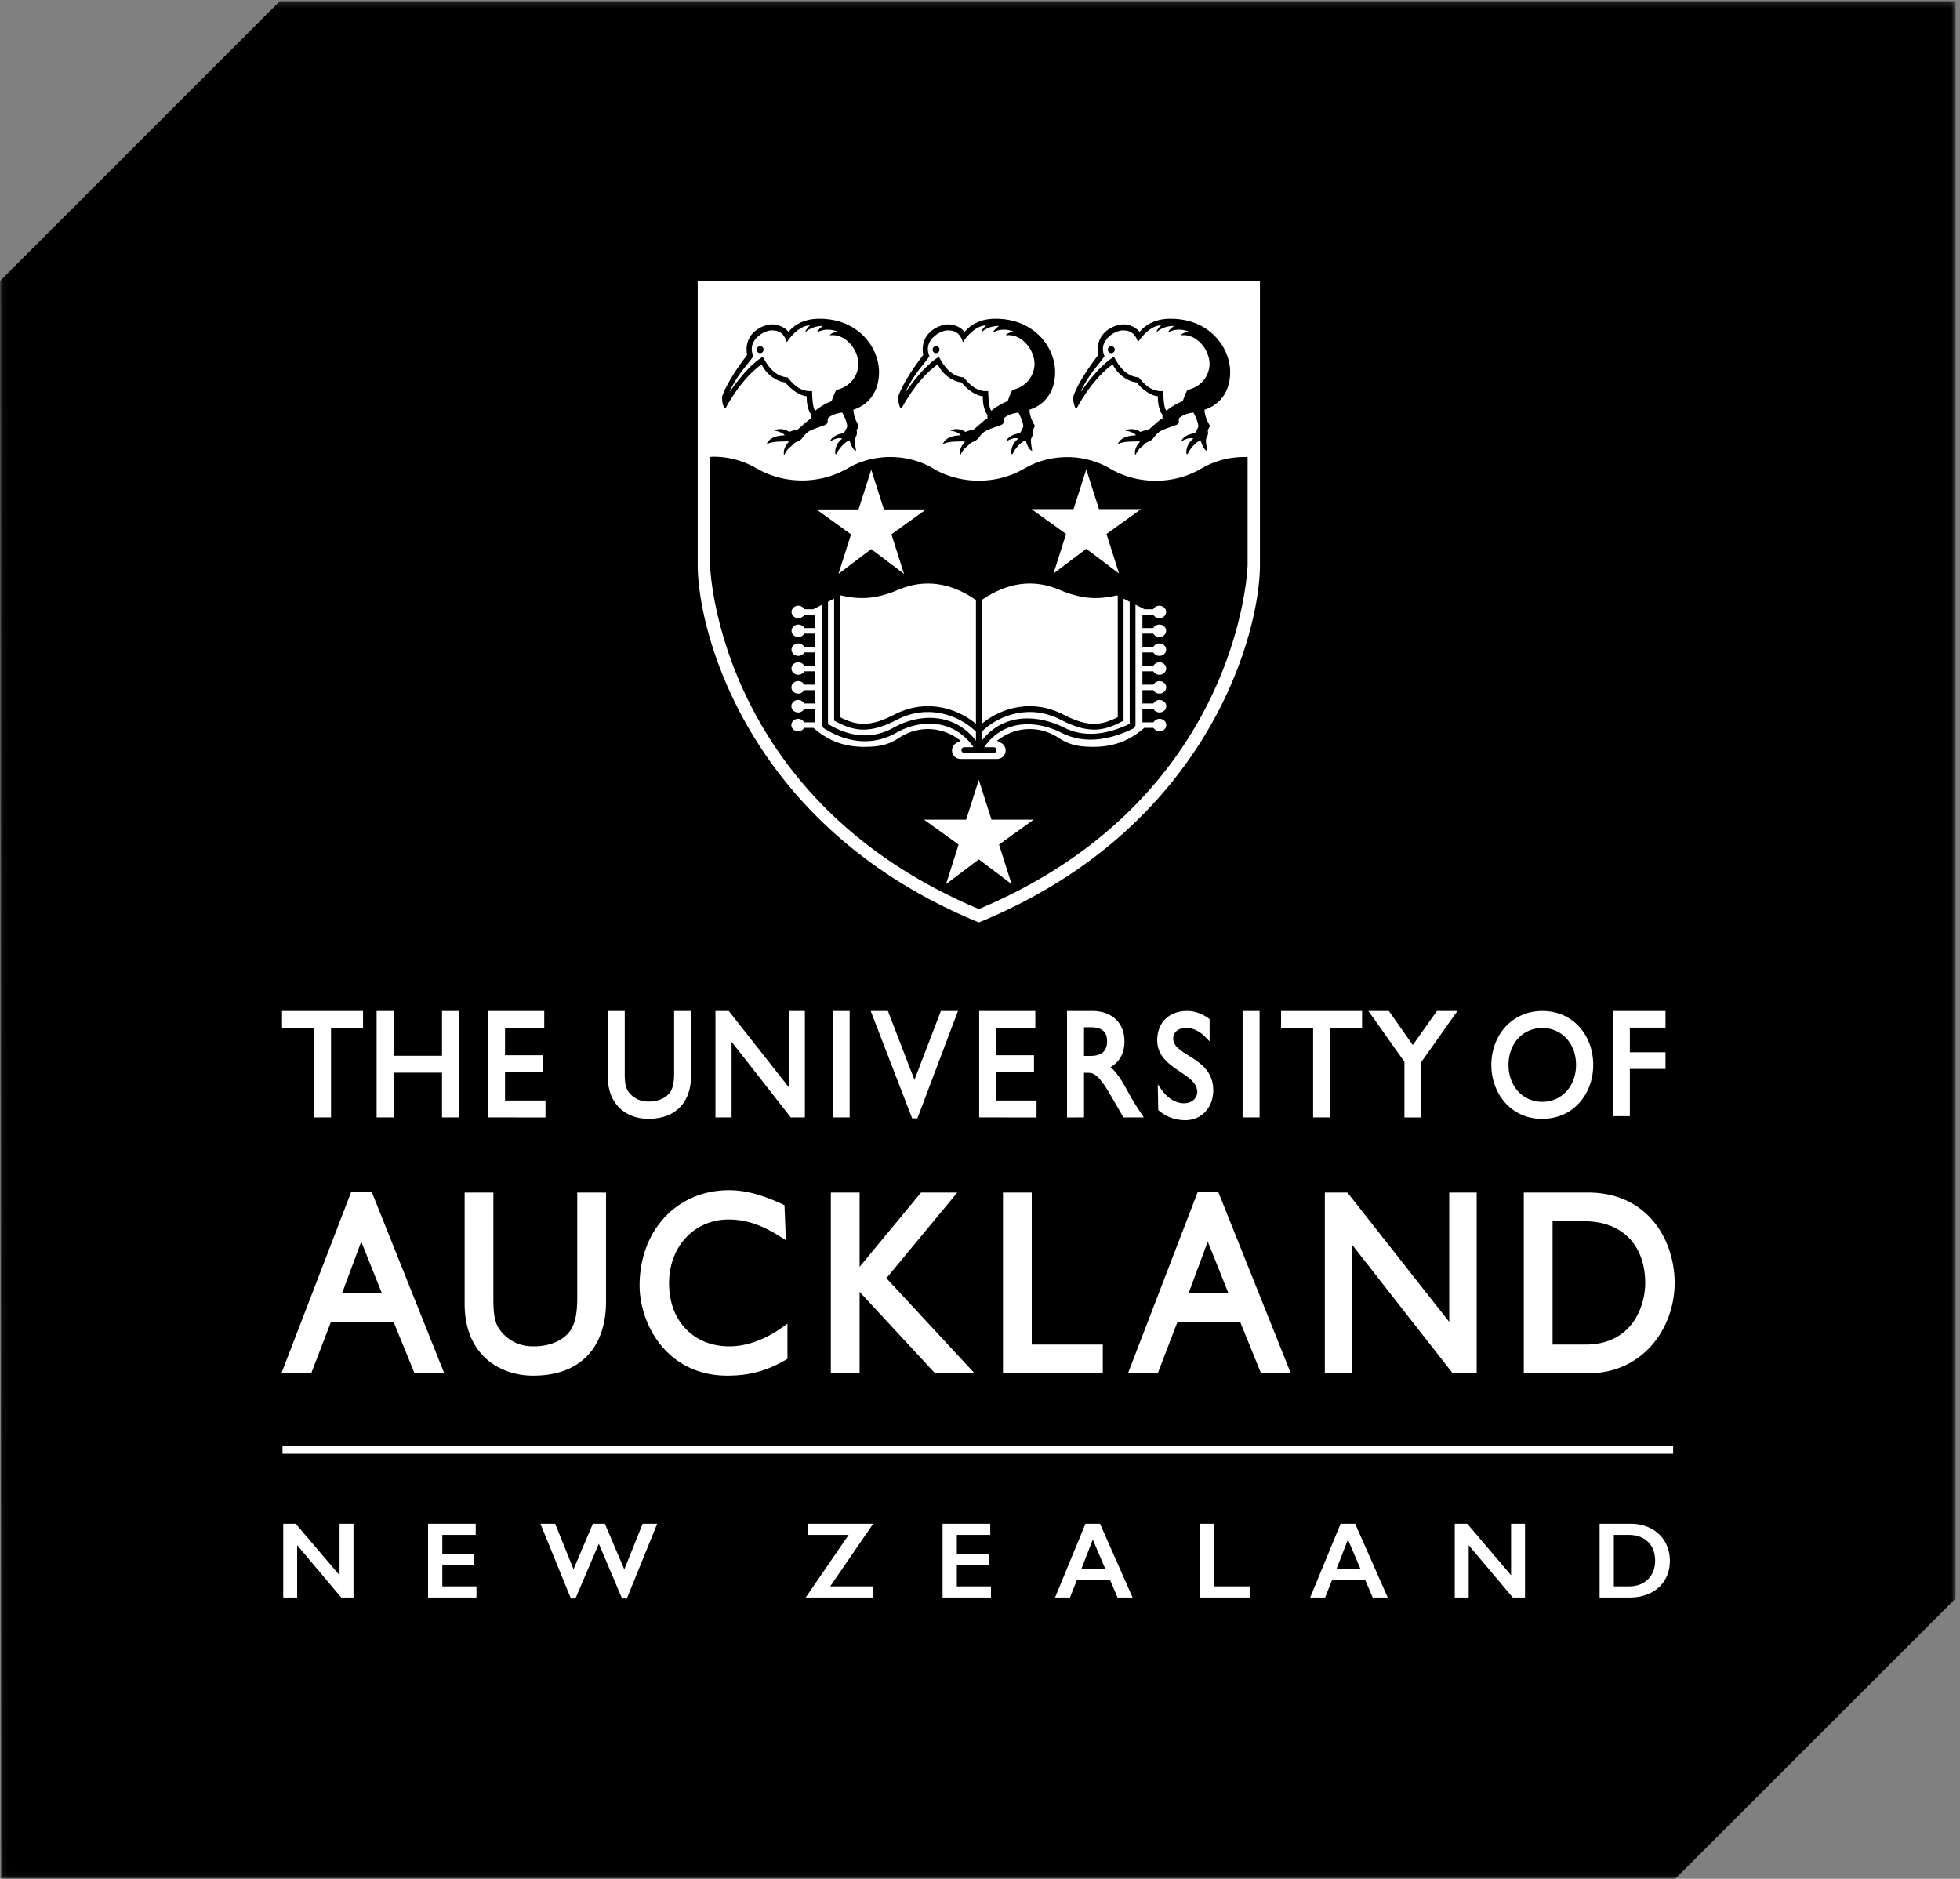 <svg xmlns="http://www.w3.org/2000/svg" xmlns:xlink="http://www.w3.org/1999/xlink" viewBox="0 0 339 325">
<rect x="0" y="0" width="339" height="325" fill="#808080" stroke="none"/>
<style type="text/css"><![CDATA[.lead-color{fill: #fff;}
]]></style>
  <defs>
    <path id="a" d="M.06.208h338.176V324.94H.06z"/>
  </defs>
  <g fill="none" fill-rule="evenodd">
    <mask id="b" class="lead-color">
      <use xlink:href="#a"/>
    </mask>
    <path fill="currentcolor" mask="url(#b)" d="M0 48.608L48.4.208h289.836v276.297L289.741 325H.189L0 48.608"/>
    <path class="lead-color" d="M94.346 190.368h-6.999v-4.9h6.551v-2.933h-6.551v-4.729h6.785v-2.929h-9.717v18.419l9.931.004v-2.932M179.069 177.806v-2.929h-9.713v18.419l9.927.004v-2.932h-7.003v-4.9h6.559v-2.933h-6.559v-4.729h6.789M68.075 185.551h8.376v7.745h2.936v-18.419h-2.936v7.75h-8.376v-7.75h-2.936v18.419h2.936v-7.745M112.107 193.534c2.404 0 4.281-.702 5.575-2.083 1.21-1.293 1.853-3.186 1.853-5.46v-11.114h-2.937v10.67c0 1.877-.269 2.948-.924 3.678-.449.496-1.5 1.325-3.524 1.325-1.305 0-2.357-.46-3.218-1.404-.67-.758-.877-1.56-.877-3.44v-10.825l-2.932-.004v11.372c0 2.329.75 4.242 2.167 5.535 1.242 1.127 2.944 1.75 4.817 1.75m27.104-.238v-18.419h-2.797v13.174c-.258-.33-10.372-13.174-10.372-13.174h-2.297v18.419h2.789v-13.09c.266.333 10.237 13.09 10.237 13.09h2.44m26.478-18.419h-2.952s-4.44 11.575-4.575 11.924l-4.591-11.924h-2.976l7.17 18.574.909.004 7.015-18.578m25.791 5.266c0 .769-.21 1.365-.619 1.789-.468.476-1.218.718-2.21.718h-1.162v-4.952h1.162c1.913 0 2.81.754 2.829 2.377v.068zm2.833 13.153h3.516l-.484-.738c-.968-1.484-1.369-2.095-2.008-3.25-.559-1.015-1.131-2.067-1.71-2.92-.516-.754-1.012-1.325-1.551-1.793 1.551-.877 2.408-2.441 2.408-4.42 0-1.6-.524-2.941-1.516-3.873-.984-.933-2.384-1.425-4.055-1.425h-4.361V193.3l2.937-.004v-7.721h.647c1.004 0 1.876.281 3.975 3.912l2.202 3.809zm10.825-15.49c1.23 0 2.42.591 3.523 1.753l.421.445.131.135v-3.849l-.036-.024-.095-.076c-1.163-.856-2.46-1.313-3.762-1.313-1.523 0-2.825.48-3.745 1.381-.929.905-1.421 2.182-1.421 3.686 0 2.552 1.774 3.964 3.599 5.194l.445.302.817.563c.472.338.801.607 1.071.873.679.655.992 1.302.992 2.036 0 .746-.627 1.932-2.297 1.932-1.445 0-2.857-.869-3.96-2.448l-.579-.825.091 4.46.024.023c1.4 1.171 2.884 1.718 4.682 1.718 1.341 0 2.563-.523 3.448-1.472.869-.94 1.357-2.241 1.357-3.674 0-3.027-1.865-4.484-3.611-5.619l-1.27-.801a10.432 10.432 0 01-1.071-.782c-.678-.587-.976-1.146-.976-1.821 0-1.06.917-1.797 2.222-1.797m37.77 15.498h2.933v-9.614c.027-.04 6.237-8.813 6.237-8.813h-3.547s-4.059 5.726-4.174 5.897l-4.135-5.893-3.551-.004s6.213 8.75 6.237 8.789v9.638M144.024 193.296h2.929v-18.419h-2.929zM214.919 193.296h2.936v-18.419h-2.936zM54.318 193.296h2.937v-15.49h5.535v-2.929H48.779v2.929h5.539v15.49M227.116 193.296h2.928v-15.49h5.54v-2.929h-14.011v2.929h5.543v15.49M281.897 184.904h6.166v-2.885h-6.166v-4.253h6.166v-2.889h-9.067v18.197h2.901v-8.17M262.576 179.624c1.066-1.16 2.544-1.799 4.163-1.799 3.394 0 5.852 2.685 5.852 6.385 0 1.78-.592 3.411-1.67 4.579-1.07 1.168-2.559 1.807-4.182 1.807-1.611 0-3.093-.639-4.163-1.807-1.078-1.172-1.666-2.799-1.666-4.579 0-1.787.588-3.418 1.666-4.586zm4.116 13.92c2.626 0 4.884-.984 6.523-2.838 1.513-1.717 2.348-4.018 2.348-6.496 0-2.516-.847-4.845-2.38-6.554-1.627-1.815-3.861-2.779-6.444-2.779-2.509 0-4.778.992-6.398 2.791-1.548 1.721-2.398 4.045-2.398 6.542 0 2.47.834 4.779 2.356 6.504 1.607 1.822 3.88 2.83 6.393 2.83zm-61.112 30.149c.121-.323 3.105-8.345 3.307-8.917.236.566 3.455 8.587 3.569 8.917h-6.876zm5.098-17.585h-3.488l-12.097 31.446h5.146l3.421-8.897h10.837c.061.155 3.61 8.897 3.61 8.897h5.152l-12.581-31.446zM190.736 232.583h-12.285V206.29h-4.977v31.264h17.262v-4.971M62.481 214.776c.223.566 3.435 8.587 3.563 8.917h-6.87c.108-.323 3.092-8.345 3.307-8.917zm-5.24 13.881h10.83c.061.155 3.63 8.897 3.63 8.897h5.139l-12.574-31.446H60.77l-12.096 31.446h5.153s3.361-8.742 3.414-8.897zm78.955 6.411v-6.095l-.209.142-.653.465c-2.95 2.141-6.203 3.313-9.16 3.313-3.051 0-5.664-1.037-7.563-3.024-1.899-1.973-2.889-4.715-2.889-7.9 0-3.085 1.037-5.886 2.936-7.9 1.893-2.014 4.499-3.119 7.348-3.119 3.017 0 5.819.95 9.079 3.052l.633.41.208.135-.242-6.088-.081-.034c-3.812-1.778-6.667-2.539-9.55-2.539-8.937 0-15.43 6.93-15.43 16.48 0 3.583 1.347 7.409 3.617 10.238 1.966 2.444 5.563 5.354 11.57 5.354 4.762 0 7.773-1.374 10.318-2.856l.068-.034M153.31 221.1c.141-.168 12.264-14.81 12.264-14.81h-6.27s-10.204 12.338-10.628 12.857V206.29h-4.977v31.264h4.977v-14.09c.417.458 13.053 14.09 13.053 14.09h6.829s-15.1-16.292-15.248-16.454m120.9 11.483h-5.678v-21.329h5.483c3.38 0 6.142 1.097 7.98 3.152 1.671 1.865 2.56 4.465 2.56 7.516 0 3.96-2.189 10.661-10.345 10.661zm11.846-21.222c-2.714-3.32-6.653-5.071-11.402-5.071h-11.099v31.264h11.14c4.378 0 8.176-1.67 10.971-4.823 2.526-2.862 3.98-6.802 3.98-10.809 0-3.92-1.306-7.779-3.59-10.561zM92.21 237.958c4.094 0 7.267-1.192 9.462-3.529 2.061-2.203 3.146-5.402 3.146-9.275v-18.857H99.84v18.11c0 3.186-.458 4.991-1.576 6.237-.76.835-2.539 2.249-5.974 2.249-2.222 0-4.014-.774-5.462-2.384-1.138-1.28-1.495-2.64-1.495-5.846v-18.366l-4.97-.007v19.316c0 3.946 1.273 7.193 3.677 9.389 2.101 1.905 4.997 2.963 8.17 2.963m158.447-9.301c-.444-.559-17.605-22.36-17.605-22.36l-3.906-.007v31.264h4.735v-22.212c.444.565 17.383 22.218 17.383 22.218h4.142v-31.263h-4.749v22.36M58.728 272.489l-7.577-8.902h-2.164v12.754h2.41v-9.047l7.623 9.047h2.118v-12.754h-2.41v8.902M76.502 270.79h5.532v-1.926h-5.532v-3.35h5.779v-1.927h-8.243v12.754h8.371v-1.926h-5.907v-3.625M107.979 271.484l-3.359-7.897h-2.082l-3.341 7.87-3.177-7.87h-2.547l5.258 12.918h.804l4.035-9.458 4.017 9.458h.83l5.25-12.918h-2.52l-3.168 7.897M151.022 263.587h-11.219v1.927h6.974l-7.422 10.827h11.704v-1.926h-7.468l7.431-10.828M165.492 270.79h5.532v-1.926h-5.532v-3.35h5.779v-1.927h-8.244v12.754h8.372v-1.926h-5.907v-3.625M187.046 271.365l1.962-5.049 2.155 5.049h-4.117zm.693-7.778l-5.258 12.754h2.583l1.233-3.104h5.669l1.324 3.104h2.602l-5.633-12.754h-2.52zM209.949 263.587h-2.464v12.754h8.655v-1.926h-6.191v-10.828M231.175 271.365l1.963-5.049 2.154 5.049h-4.117zm.693-7.778l-5.257 12.754h2.583l1.233-3.104h5.668l1.324 3.104h2.602l-5.632-12.754h-2.521zM261.356 272.489l-7.578-8.902h-2.163v12.754h2.41v-9.047l7.623 9.047h2.118v-12.754h-2.41v8.902M285.032 273.186c-.825.819-1.918 1.229-3.282 1.229h-2.621v-8.901h2.539c1.405 0 2.524.398 3.355 1.195.83.798 1.246 1.884 1.246 3.259 0 1.328-.413 2.4-1.237 3.218zm.515-8.787c-1.034-.541-2.215-.812-3.542-.812h-5.34v12.754h5.194c1.37 0 2.584-.265 3.643-.794 1.059-.53 1.876-1.277 2.452-2.242.575-.964.862-2.071.862-3.318 0-1.224-.287-2.325-.858-3.305a5.894 5.894 0 00-2.411-2.283zM48.859 251.474h240.527v-1.403H48.859zM120.676 48.674v49.058c0 11.537 8.621 45.09 47.99 61.564l.643.269.642-.269c39.351-16.468 47.968-50.023 47.968-61.564V48.674h-97.243"/>
    <path fill="currentcolor" d="M131.128 81.164l-.003.002-.302-.155a14.57 14.57 0 00-7.385-2.006c-.221 0-.336.011-.482.026l-.146.014v18.687c0 .4 1.268 40.485 46.499 59.519 45.209-19.025 46.476-59.119 46.476-59.519V79.068a14.587 14.587 0 00-8.013 1.992c-4.747 2.801-10.99 2.809-15.756.011-4.501-2.663-10.362-2.656-14.819-.027l-.133.066c-4.732 2.738-10.92 2.722-15.639-.053l-.082-.058c-4.445-2.602-10.29-2.596-14.735.019l-.213.126-.018-.009c-4.625 2.624-10.605 2.634-15.249.029"/>
    <path fill="currentcolor" d="M136.366 57.412c1.708-2.007 3.931-2.217 4.953-2.265 7.213-.225 10.875 5.18 10.714 9.501-.184 4.93-3.917 6.08-4.425 6.22 0 0-.063 1.07.774 2.51.053.104.215.231.058.508a3.34 3.34 0 01-.208.376.494.494 0 00-.043.387c.088.318-.032.704-.271 1.144-.181.4.03 1.399.131 2.074.016.142-.082.148-.171.045-.462-.295-.812-1.216-.933-1.727-.872.23-1.884 1.518-2.227 2.271-.029.107-.217.217-.248-.019-.013-.06-.187-1.509 1.212-2.562-.709-.225-1.447.12-1.945.392-.037.035-.246.128-.089-.099.031-.05.437-.97 2.31-1.235.024-.065.417-.682.58-1.158-.05-.702-.414-1.582-.856-2.402-.069.004-1.404.116-2.345.843a.421.421 0 00-.18.347v.403c.013.057-.072.431-.552.585-.042.039-1.625.54-2.378.897-.039.033-.717.328-1.215 1.029-.105.112-.503.729-1.081.918a1.636 1.636 0 00-.671.399c-.224.224-.426.447-.616.566-.191.12-.616.581-.923 1.216-.05.088-.14.204-.146 0-.016-.26.018-.59.006-.595.182-.798.547-1.204.861-1.554-.123-.035-.104-.012-.234-.083-.58.071-2.386-.093-3.469.436-.082.041-.168.028-.082-.087.199-.273.605-1.323 3.045-1.378.029-.232-1.09-.778-1.658-.778-.178 0-.072-.099 0-.127.128-.058 1.202-.521 2.475.307.053-.038.912-.349 1.402-.39.588-.438 1.895-1.749 2.421-1.954a1.85 1.85 0 01.013-.639l-.063-.015c-.685-.965-.787-2.39-.759-3.174-1.399-.133-2.901-1.384-3.7-2.399-1.013-.067-3.035-.933-4.114-3.117-3.686 2.649-6.082 7.365-6.217 7.582-.086.068-.134.068-.199.018-.406-.732-.486-1.85-.35-2.199.717-1.95 2.416-4.633 4.265-7.018-.701-4.015 2.998-5.348 4.431-5.298 1.493.032 2.532.999 2.717 1.298"/>
    <path class="lead-color" d="M131.474 61.088a.598.598 0 01-.595-.601.597.597 0 111.196 0c0 .331-.27.601-.601.601zm12.103-3.091s-.086 0-.01-.067c.083-.211.829-.533 1.316-.566-2.158-.859-3.564.191-3.527.073l-.017-.073s.292-.493 1.003-.985c-2 0-3.019 1.067-3.019 1.067l-.005-.147s.135-.41.775-1.02c-2.259.069-4.017 2.934-4.017 2.934s-.393-2.049-2.358-2.049c-1.435-.218-4.652 1.75-3.417 4.413-.571 1.065-2.459 2.715-4.069 6.052-.035.07.036.046 0 .116 1.453-2.067 3.551-4.716 5.687-6.015.215.166 1.446 3.367 4.28 3.548.32.233 1.732 2.6 4.25 2.367.03.265.027 2.542.458 3.282l.108.135c-.009-.07.017-.01.017-.01.201-.223 1.624-1.256 2.801-1.64 0 0 .507-1.567.849-1.966 2.449-.562 3.708-2.498 3.783-4.367.051-2.602-2.28-5.418-4.888-5.082z"/>
    <path fill="currentcolor" d="M166.828 57.412c1.704-2.007 3.932-2.217 4.951-2.265 7.213-.225 10.879 5.18 10.711 9.501-.181 4.93-3.914 6.08-4.423 6.22 0 0-.059 1.07.774 2.51.054.104.216.231.059.508a3.031 3.031 0 01-.205.376.475.475 0 00-.049.387c.092.318-.032.704-.265 1.144-.184.4.027 1.399.124 2.074.025.142-.081.148-.167.045-.458-.295-.812-1.216-.925-1.727-.882.23-1.894 1.518-2.235 2.271-.033.107-.217.217-.253-.019-.014-.06-.185-1.509 1.219-2.562-.712-.225-1.448.12-1.949.392-.037.035-.247.128-.087-.099.03-.05.437-.97 2.309-1.235.024-.065.414-.682.582-1.158-.046-.702-.414-1.582-.855-2.402-.073.004-1.404.116-2.349.843a.432.432 0 00-.181.347v.403c.015.057-.066.431-.552.585-.044.039-1.624.54-2.372.897-.043.033-.722.328-1.219 1.029-.104.112-.502.729-1.078.918-.146.032-.45.176-.673.399-.222.224-.428.447-.619.566-.185.12-.618.581-.922 1.216-.046.088-.138.204-.142 0-.023-.26.012-.59.004-.595.185-.798.55-1.204.864-1.554-.124-.035-.109-.012-.238-.083-.575.071-2.383-.093-3.471.436-.081.041-.161.028-.081-.087.203-.273.607-1.323 3.045-1.378.032-.232-1.089-.778-1.656-.778-.174 0-.075-.099 0-.127.13-.058 1.203-.521 2.473.307.057-.038.914-.349 1.399-.39.593-.438 1.899-1.749 2.421-1.954-.004-.077-.048-.357.021-.639l-.069-.015c-.676-.965-.787-2.39-.758-3.174-1.399-.133-2.898-1.384-3.696-2.399-1.018-.067-3.035-.933-4.117-3.117-3.686 2.649-6.086 7.365-6.221 7.582-.08.068-.127.068-.196.018-.398-.732-.484-1.85-.351-2.199.715-1.95 2.419-4.633 4.266-7.018-.697-4.015 3.001-5.348 4.436-5.298 1.488.032 2.531.999 2.716 1.298"/>
    <path class="lead-color" d="M161.938 61.088a.601.601 0 11-.005-1.2.601.601 0 01.005 1.2zm12.096-3.091s-.083 0-.011-.067c.085-.211.838-.533 1.32-.566-2.158-.859-3.564.191-3.526.073l-.017-.073s.291-.493 1-.985c-2.003 0-3.014 1.067-3.014 1.067l-.012-.147s.137-.41.775-1.02c-2.255.069-4.015 2.934-4.015 2.934s-.39-2.049-2.358-2.049c-1.433-.218-4.648 1.75-3.415 4.413-.573 1.065-2.459 2.715-4.064 6.052-.037.07.032.046 0 .116 1.444-2.067 3.548-4.716 5.678-6.015.218.166 1.452 3.367 4.287 3.548.315.233 1.731 2.6 4.244 2.367.031.265.029 2.542.464 3.282l.107.135c-.011-.07.016-.01.016-.01.199-.223 1.626-1.256 2.799-1.64 0 0 .509-1.567.848-1.966 2.451-.562 3.706-2.498 3.788-4.367.048-2.602-2.286-5.418-4.894-5.082z"/>
    <path fill="currentcolor" d="M197.096 57.412c1.715-2.007 3.939-2.217 4.951-2.265 7.223-.225 10.881 5.18 10.718 9.501-.178 4.93-3.917 6.08-4.426 6.22 0 0-.059 1.07.774 2.51.054.104.222.231.06.508a3.175 3.175 0 01-.206.376.515.515 0 00-.049.387c.092.318-.027.704-.265 1.144-.178.4.027 1.399.125 2.074.024.142-.076.148-.168.045-.46-.295-.812-1.216-.925-1.727-.877.23-1.894 1.518-2.232 2.271-.035.107-.219.217-.249-.019-.019-.06-.187-1.509 1.212-2.562-.709-.225-1.448.12-1.951.392-.032.035-.243.128-.086-.099.035-.05.438-.97 2.316-1.235.021-.065.413-.682.573-1.158-.043-.702-.406-1.582-.852-2.402-.068.004-1.404.116-2.346.843a.425.425 0 00-.184.347v.403c.017.057-.064.431-.546.585-.043.039-1.626.54-2.381.897-.038.033-.717.328-1.212 1.029-.108.112-.508.729-1.079.918a1.613 1.613 0 00-.674.399c-.221.224-.427.447-.616.566-.192.12-.617.581-.926 1.216-.048.088-.135.204-.14 0-.022-.26.011-.59.005-.595.179-.798.541-1.204.86-1.554-.124-.035-.105-.012-.235-.083-.576.071-2.386-.093-3.471.436-.081.041-.162.028-.081-.087.203-.273.606-1.323 3.046-1.378.035-.232-1.093-.778-1.661-.778-.173 0-.068-.099 0-.127.13-.058 1.207-.521 2.473.307.059-.038.917-.349 1.404-.39.587-.438 1.896-1.749 2.421-1.954-.006-.077-.046-.357.019-.639l-.065-.015c-.682-.965-.787-2.39-.76-3.174-1.402-.133-2.9-1.384-3.696-2.399-1.02-.067-3.035-.933-4.123-3.117-3.679 2.649-6.081 7.365-6.211 7.582-.086.068-.138.068-.205.018-.398-.732-.482-1.85-.35-2.199.717-1.95 2.416-4.633 4.269-7.018-.7-4.015 2.998-5.348 4.434-5.298 1.488.032 2.533.999 2.711 1.298"/>
    <path class="lead-color" d="M192.208 61.088a.6.6 0 010-1.201.6.6 0 110 1.201zm12.101-3.091s-.087 0-.011-.067c.081-.211.836-.533 1.32-.566-2.159-.859-3.571.191-3.528.073l-.016-.073s.292-.493 1.001-.985c-2.002 0-3.016 1.067-3.016 1.067l-.006-.147s.127-.41.771-1.02c-2.259.069-4.015 2.934-4.015 2.934s-.394-2.049-2.361-2.049c-1.437-.218-4.648 1.75-3.412 4.413-.573 1.065-2.461 2.715-4.068 6.052-.033.07.032.046 0 .116 1.452-2.067 3.549-4.716 5.684-6.015.213.166 1.447 3.367 4.279 3.548.317.233 1.737 2.6 4.253 2.367.03.265.024 2.542.462 3.282l.103.135c-.008-.07.017-.01.017-.01.2-.223 1.625-1.256 2.802-1.64 0 0 .504-1.567.847-1.966 2.448-.562 3.709-2.498 3.785-4.367.048-2.602-2.283-5.418-4.891-5.082zm-31.194 69.661l-.696.468.742.391c.475.251.771.75.771 1.301a1.47 1.47 0 01-1.469 1.468h-6.332a1.47 1.47 0 01-1.468-1.468c0-.55.297-1.048.773-1.301l.737-.392-.692-.467a8.898 8.898 0 00-4.986-1.544c-1.731 0-3.471.514-5.031 1.542-1.714 1.133-3.277 1.534-5.971 1.534-3.413 0-6.164-1.005-8.66-3.163l-.141-.122h-1.585l-.15.179a1.196 1.196 0 01-.918.417c-.643 0-1.166-.484-1.166-1.079 0-.594.523-1.077 1.166-1.077.361 0 .697.155.92.426l.15.183h1.898v-2.311h-1.894l-.151.179a1.194 1.194 0 01-.918.418c-.642 0-1.165-.484-1.165-1.079s.523-1.079 1.165-1.079c.364 0 .701.156.923.426l.151.182h1.889v-2.31h-1.887l-.151.18a1.189 1.189 0 01-.919.418c-.641 0-1.163-.484-1.163-1.078 0-.595.522-1.079 1.163-1.079.366 0 .694.152.924.429l.15.181h1.883v-2.31h-1.877l-.15.177c-.226.266-.561.42-.919.42-.643 0-1.166-.484-1.166-1.08 0-.594.523-1.078 1.166-1.078.361 0 .697.156.92.427l.15.183h1.876v-2.311h-1.873l-.151.18a1.186 1.186 0 01-.917.418c-.643 0-1.165-.485-1.165-1.08 0-.594.522-1.077 1.165-1.077a1.2 1.2 0 01.926.427l.15.179h1.865v-2.309h-1.862l-.15.179a1.195 1.195 0 01-.923.418c-.641 0-1.163-.484-1.163-1.078 0-.595.522-1.079 1.163-1.079.364 0 .702.156.925.427l.15.183h1.86v-2.309h-1.861l-.15.177a1.202 1.202 0 01-.924.418c-.641 0-1.163-.483-1.163-1.078 0-.594.522-1.078 1.163-1.078.366 0 .703.155.926.425l.148.18 1.477.012 1.582-.796v20.92l.234.424c4.341 2.732 8.703 3.008 12.615.795 4.123-2.332 9.915-2.446 13.324 2.513h-1.616a.502.502 0 000 1.002h5.087a.501.501 0 000-1.002h-1.626c3.464-5.04 9.273-4.558 13.342-2.502 3.602 1.821 7.823 1.557 12.549-.781l.279-.449-.001-20.92 1.584.796 1.473-.012.148-.178c.227-.271.565-.427.93-.427.641 0 1.162.484 1.162 1.078 0 .595-.521 1.078-1.162 1.078-.362 0-.7-.153-.928-.42l-.15-.175h-1.858v2.309h1.857l.15-.181a1.2 1.2 0 01.929-.429c.641 0 1.162.484 1.162 1.079 0 .594-.521 1.078-1.162 1.078-.363 0-.7-.153-.927-.42l-.15-.177h-1.859v2.309h1.87l.15-.182c.221-.27.556-.424.919-.424.642 0 1.164.483 1.164 1.077 0 .595-.522 1.08-1.164 1.08-.355 0-.698-.156-.915-.418l-.15-.18h-1.874v2.311h1.875l.15-.182c.224-.272.562-.428.925-.428.641 0 1.162.484 1.162 1.078 0 .596-.521 1.08-1.162 1.08a1.2 1.2 0 01-.923-.419l-.151-.178h-1.876v2.31h1.879l.151-.181c.225-.273.563-.429.925-.429.64 0 1.16.484 1.16 1.079 0 .594-.52 1.078-1.16 1.078-.363 0-.699-.153-.921-.419l-.151-.179h-1.883v2.31h1.891l.15-.182c.227-.274.555-.426.921-.426.641 0 1.164.484 1.164 1.079s-.523 1.079-1.164 1.079c-.36 0-.695-.153-.919-.419l-.15-.178h-1.893v2.311h1.896l.15-.182c.224-.272.559-.427.919-.427.643 0 1.165.483 1.165 1.077 0 .595-.522 1.079-1.165 1.079a1.22 1.22 0 01-.923-.423l-.15-.173h-1.577l-.141.122c-2.497 2.158-5.25 3.163-8.661 3.163-2.693 0-4.256-.401-5.974-1.534-3.115-2.055-6.952-2.055-10.015.002"/>
    <path class="lead-color" d="M144.534 124.796c3.221 1.708 5.865 2.168 10.611-.296 5.207-2.705 10.571-.933 13.654 2.054v1.573c-3.796-4.917-9.873-4.73-14.239-2.262-3.501 1.98-7.42 1.761-11.353-.626v-21.146l1.06-.533v21.095l.267.141"/>
    <path class="lead-color" d="M145.27 124.049v-20.993l.131-.067c3.62.837 6.352.564 10.014-.986 4.43-1.873 8.931-1.276 13.384 1.775v21.43c-2.152-1.793-5.099-3.047-8.303-3.047-1.885 0-3.86.434-5.813 1.449-4.246 2.204-6.553 1.905-9.413.439m38.184.451c4.745 2.462 7.389 2.003 10.609.296l.266-.141V103.56l1.06.533.001 21.112c-4.313 2.066-8.138 2.284-11.372.649-4.29-2.169-10.367-2.712-14.217 2.272v-1.572c3.08-2.99 8.444-4.762 13.653-2.054"/>
    <path class="lead-color" d="M169.801 125.206v-21.428c4.45-3.051 8.95-3.649 13.383-1.775 3.659 1.55 6.391 1.822 10.011.986l.131.067v20.993c-2.859 1.465-5.166 1.765-9.41-.439-5.282-2.742-10.701-1.251-14.115 1.596M193.549 99.208l-5.668-4.281-5.669 4.281 2.172-6.837-5.971-4.303h7.273l2.195-6.878 2.194 6.878h7.276l-5.971 4.304 2.169 6.836M156.358 99.268l-5.67-4.285-5.67 4.286 2.173-6.839-5.972-4.307h7.276l2.193-6.878 2.192 6.878h7.278l-5.972 4.307 2.172 6.838M163.625 152.931l2.173-6.837-5.974-4.306h7.278l2.192-6.876 2.192 6.876h7.277l-5.973 4.306 2.172 6.837-5.668-4.282-5.669 4.282"/>
  </g>
</svg>